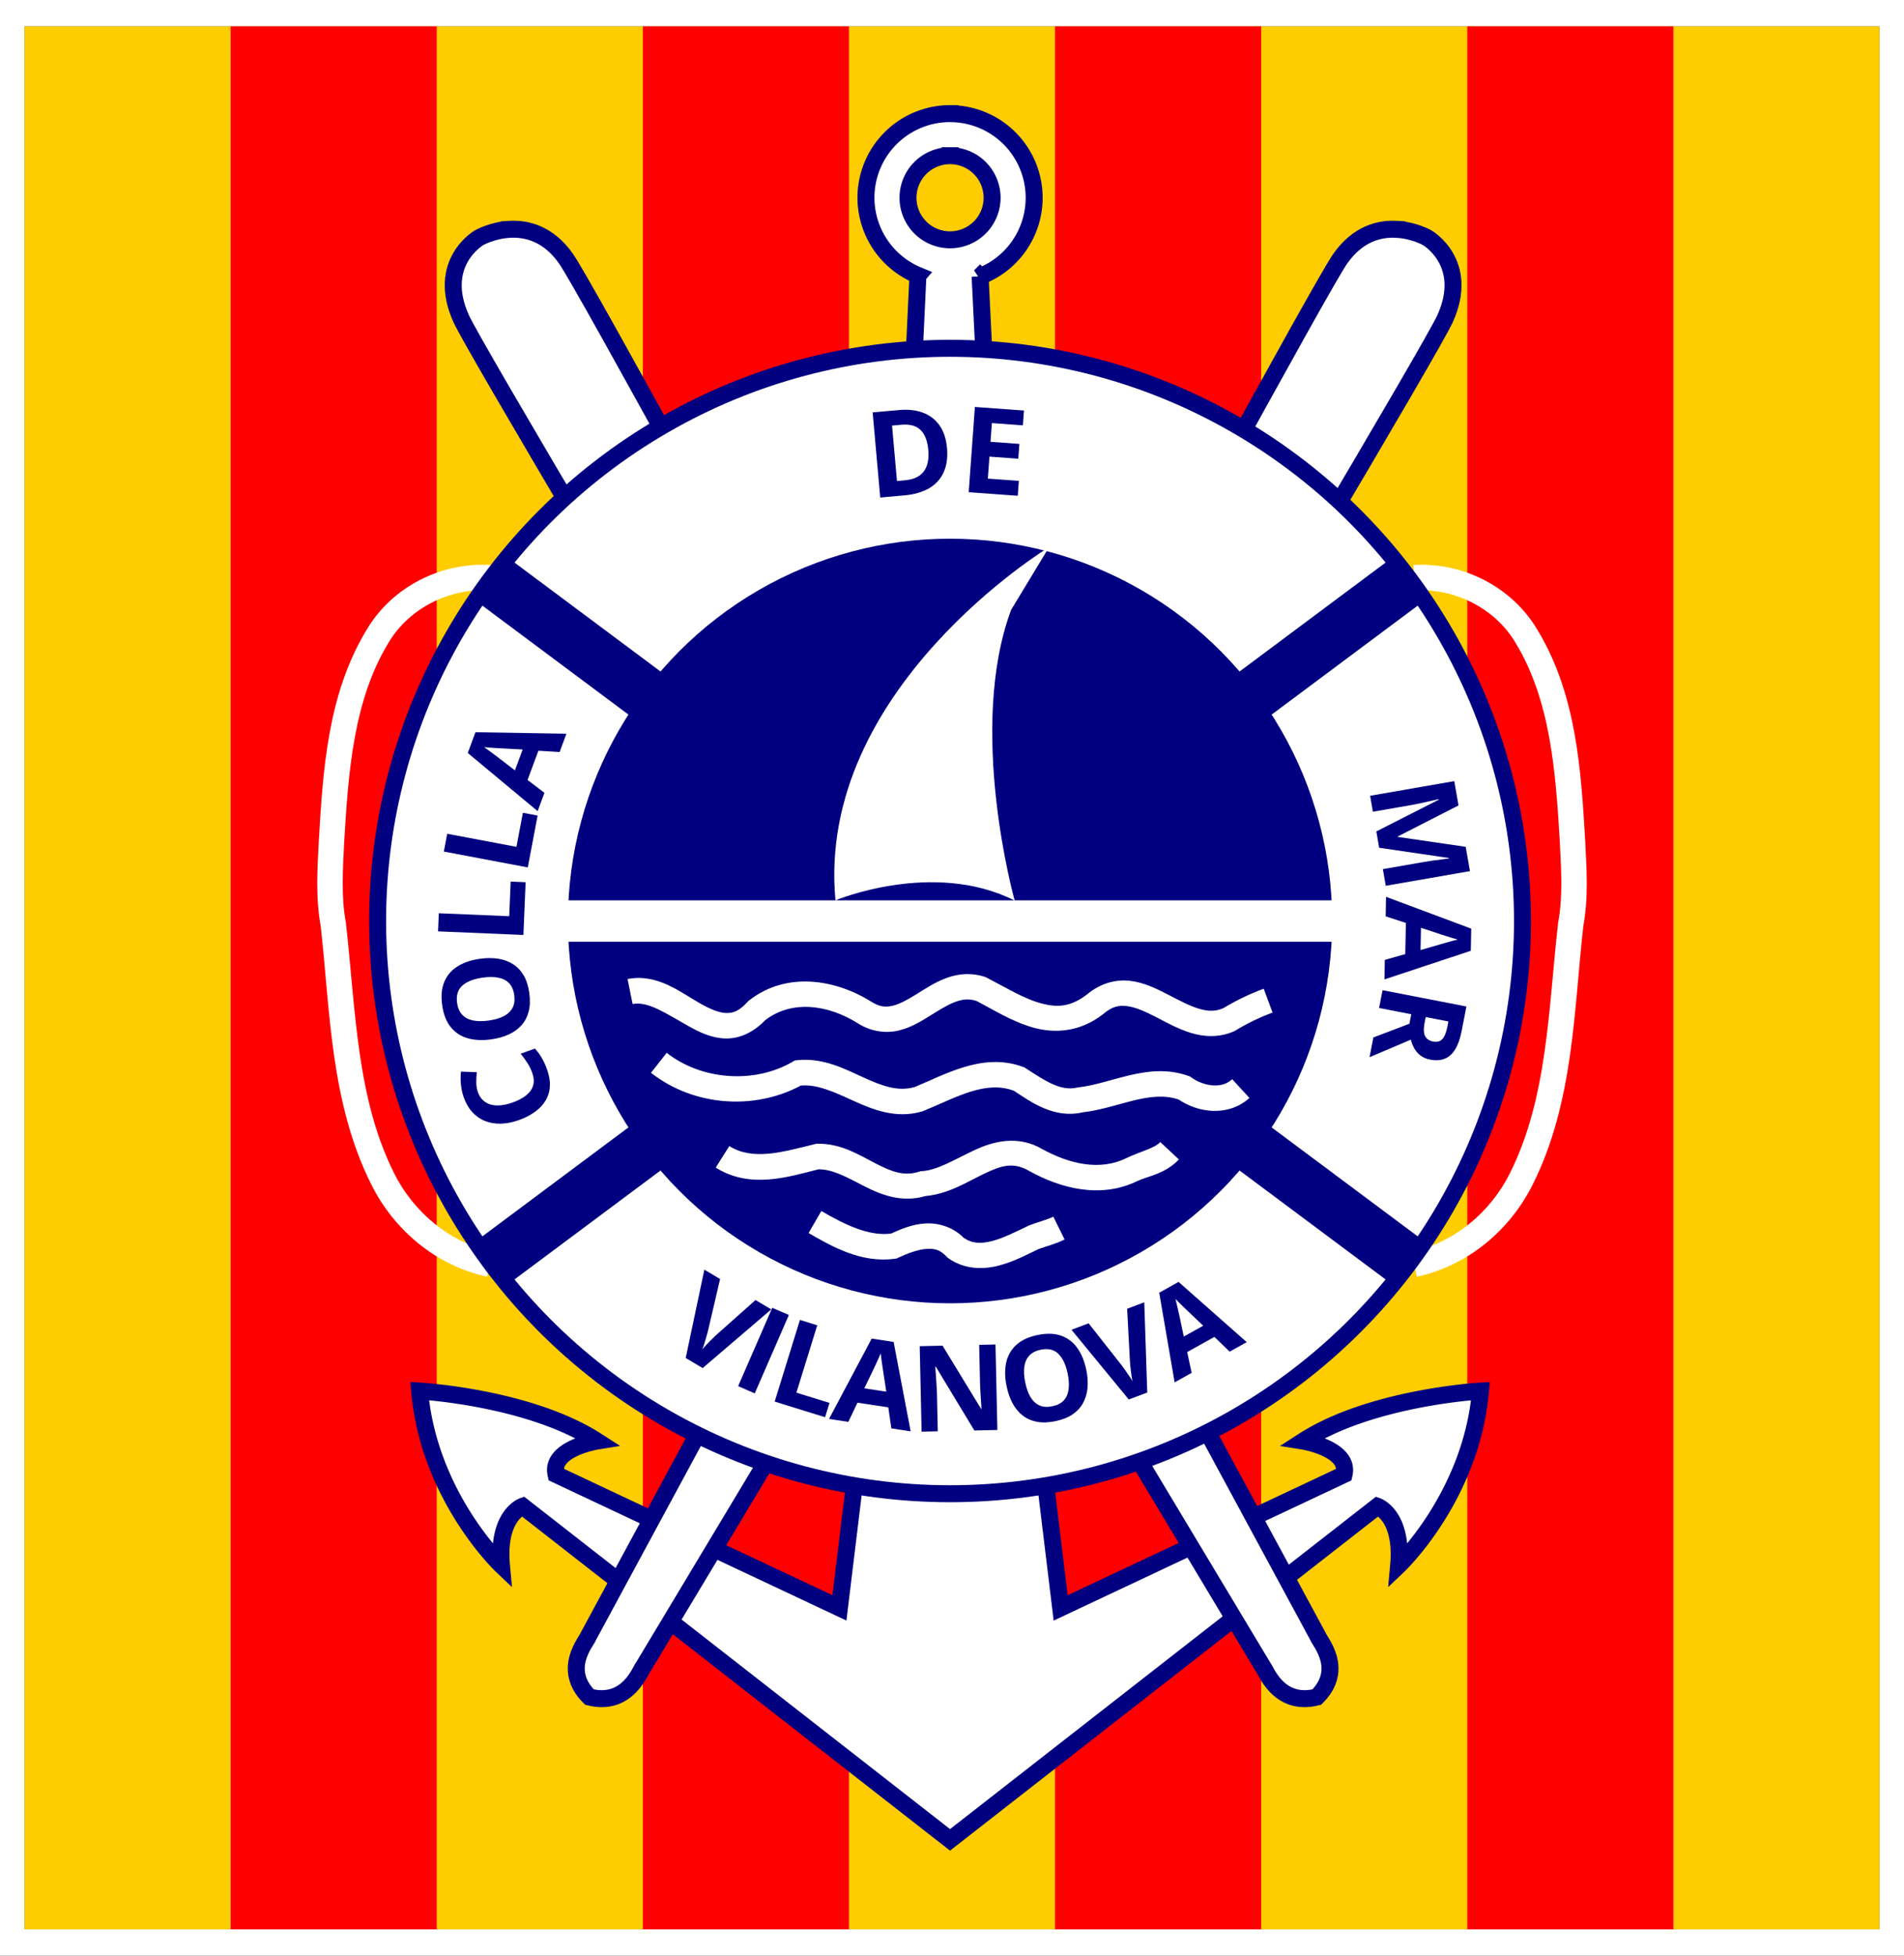 <?xml version="1.0" encoding="UTF-8" standalone="no"?>
<!-- Created with Inkscape (http://www.inkscape.org/) -->
<svg width="112.254mm" height="115.249mm" viewBox="0 0 112.254 115.249" version="1.1" id="svg1" xml:space="preserve" sodipodi:docname="escut_vlnv_colla-de-mar.svg" inkscape:version="1.3 (0e150ed6c4, 2023-07-21)" xmlns:inkscape="http://www.inkscape.org/namespaces/inkscape" xmlns:sodipodi="http://sodipodi.sourceforge.net/DTD/sodipodi-0.dtd" xmlns="http://www.w3.org/2000/svg" xmlns:svg="http://www.w3.org/2000/svg"><rect x="0" y="0" width="112.254" height="115.249" fill="#333333" stroke="none"/><sodipodi:namedview id="namedview1" pagecolor="#ffffff" bordercolor="#666666" borderopacity="1.0" inkscape:showpageshadow="2" inkscape:pageopacity="0.0" inkscape:pagecheckerboard="0" inkscape:deskcolor="#d1d1d1" inkscape:document-units="mm" inkscape:zoom="1.0469406" inkscape:cx="272.69932" inkscape:cy="220.1653" inkscape:window-width="1920" inkscape:window-height="1009" inkscape:window-x="-8" inkscape:window-y="111" inkscape:window-maximized="1" inkscape:current-layer="layer1"/><defs id="defs1"/><g inkscape:label="Capa 1" inkscape:groupmode="layer" id="layer1"><path id="path31" style="color:#000000;fill:#ffffff;stroke-width:1.038;stroke-linecap:square;-inkscape-stroke:none" d="m -7.2e-5,-1.5e-4 v 1.556 113.693 h 7.522 6.074 98.659 V -1.5e-4 H 13.595 7.521 Z m 1.445,1.557 h 6.076 6.076 97.213 V 113.691 h -97.213 -6.076 -6.076 z"/><path style="color:#000000;fill:#ffcc00;stroke-width:1.038;stroke-linecap:square;-inkscape-stroke:none" d="m 1.445,1.557 v 112.134 h 6.076 6.076 97.213 V 1.557 h -97.213 -6.076 z" id="path30"/><path id="rect21" style="fill:#ff0000;fill-opacity:1;stroke:none;stroke-width:1.558;stroke-linecap:square;stroke-dasharray:none;stroke-opacity:1" d="m 13.597,1.557 v 112.134 h 12.152 V 1.557 Z m 24.303,0 V 113.691 H 50.052 V 1.557 Z m 24.303,0 V 113.691 H 74.355 V 1.557 Z m 24.303,0 V 113.691 H 98.658 V 1.557 Z"/><path style="color:#000000;fill:#ffffff;-inkscape-stroke:none" d="m 28.928,33.295 c -2.906,-0.178 -5.798,1.271 -7.303,3.801 -3.1e-4,5.2e-4 3.1e-4,0.001 0,0.002 -2.322,3.813 -2.582,8.311 -2.828,12.426 v 0.004 0.004 c -0.081,1.63 -0.206,3.332 0.117,5.078 l -0.008,-0.053 c 0.562,4.986 0.563,10.396 2.98,15.234 1.345,2.702 3.829,4.795 6.836,5.443 l 0.316,-1.467 c -2.52,-0.543 -4.657,-2.329 -5.811,-4.646 v -0.002 c -2.215,-4.433 -2.257,-9.632 -2.832,-14.73 l -0.002,-0.027 -0.006,-0.025 c -0.278,-1.503 -0.175,-3.081 -0.094,-4.73 0.246,-4.11 0.54,-8.327 2.611,-11.729 l 0.002,-0.004 0.002,-0.004 c 1.197,-2.018 3.58,-3.222 5.926,-3.078 z" id="path12-9"/><path style="color:#000000;fill:#ffffff;-inkscape-stroke:none" d="m 83.327,33.295 c 2.906,-0.178 5.798,1.271 7.303,3.801 3.1e-4,5.2e-4 -3.1e-4,0.001 0,0.002 2.322,3.813 2.582,8.311 2.828,12.426 v 0.004 0.004 c 0.081,1.63 0.206,3.332 -0.117,5.078 l 0.008,-0.053 c -0.562,4.986 -0.563,10.396 -2.98,15.234 -1.345,2.702 -3.829,4.795 -6.836,5.443 l -0.316,-1.467 c 2.52,-0.543 4.657,-2.329 5.811,-4.646 v -0.002 c 2.215,-4.433 2.257,-9.632 2.832,-14.73 l 0.002,-0.027 0.006,-0.025 c 0.278,-1.503 0.175,-3.081 0.094,-4.73 -0.246,-4.11 -0.54,-8.327 -2.611,-11.729 l -0.002,-0.004 -0.002,-0.004 C 88.147,35.851 85.765,34.648 83.419,34.792 Z" id="path13"/><path id="path9-1" style="fill:#ffffff;stroke:#000080;stroke-width:1;stroke-linecap:butt;stroke-linejoin:miter;stroke-dasharray:none;stroke-opacity:1" d="m 56.012,6.695 a 4.958,4.958 0 0 0 -4.958,4.958 4.958,4.958 0 0 0 3.071,4.575 l -0.007,0.008 -3.109,66.004 -1.519,12.509 -16.708,-7.863 c -0.357,-1.519 2.412,-1.966 2.412,-1.966 -4.021,-2.591 -10.454,-2.949 -10.454,-2.949 0.536,6.201 4.825,10.275 4.825,10.275 -0.268,-2.949 1.251,-3.485 1.251,-3.485 L 56.011,108.419 81.208,88.763 c 0,0 1.519,0.536 1.251,3.485 0,0 4.289,-4.075 4.825,-10.275 0,0 -6.433,0.357 -10.454,2.949 0,0 2.77,0.447 2.412,1.966 l -16.708,7.863 -1.519,-12.509 -3.231,-65.956 -0.001,-10e-4 a 4.958,4.958 0 0 0 3.187,-4.63 4.958,4.958 0 0 0 -4.958,-4.958 z m 0,2.479 a 2.479,2.479 0 0 1 2.479,2.479 2.479,2.479 0 0 1 -2.479,2.479 2.479,2.479 0 0 1 -2.479,-2.479 2.479,2.479 0 0 1 2.479,-2.479 z"/><path id="path11" style="fill:#ffffff;fill-opacity:1;stroke:#000080;stroke-width:1;stroke-linecap:butt;stroke-linejoin:miter;stroke-dasharray:none;stroke-opacity:1" d="m 82.355,13.513 c -1.02,-0.06 -2.3,0.252 -3.342,1.736 -2.085,2.969 -44.317,81.159 -44.317,81.159 -0.095,0.307 -1.61,1.938 0.056,3.596 2.284,0.574 3.023,-1.642 3.164,-1.76 0,0 45.788,-76.162 47.282,-79.468 1.494,-3.306 -1.064,-4.772 -1.064,-4.772 0,0 -0.759,-0.431 -1.779,-0.491 z" sodipodi:nodetypes="sscccscs"/><path id="path32" style="fill:#ffffff;fill-opacity:1;stroke:#000080;stroke-width:1;stroke-linecap:butt;stroke-linejoin:miter;stroke-dasharray:none;stroke-opacity:1" d="m 30.032,13.513 c 1.02,-0.06 2.3,0.252 3.342,1.736 2.085,2.969 44.317,81.159 44.317,81.159 0.095,0.307 1.61,1.938 -0.056,3.596 -2.284,0.574 -3.023,-1.642 -3.164,-1.76 0,0 -45.788,-76.162 -47.282,-79.468 -1.494,-3.306 1.064,-4.772 1.064,-4.772 0,0 0.759,-0.431 1.779,-0.491 z" sodipodi:nodetypes="sscccscs"/><circle style="fill:#ffffff;stroke:#000080;stroke-width:1;stroke-linecap:square;stroke-dasharray:none;stroke-opacity:1" id="circle1-4" cx="56.012" cy="54.273" r="33.749"/><path id="rect4-4" style="fill:#000080;fill-opacity:1;stroke:none;stroke-width:3.602;stroke-linecap:square" d="m 29.828,32.774 -1.893,2.538 25.428,18.96 -25.428,18.96 1.893,2.538 L 56.012,56.248 82.195,75.771 84.088,73.233 58.66,54.273 84.088,35.312 82.195,32.774 56.012,52.297 Z"/><circle style="fill:#000080;stroke:none;stroke-width:1.895;stroke-linecap:square" id="path1-3" cx="56.012" cy="54.273" r="22.528"/><path id="rect3-9" style="fill:#ffffff;fill-opacity:1;stroke:none;stroke-width:2.686;stroke-linecap:square" d="m 61.85,32.241 c 0,0 -13.756,8.337 -12.594,20.814 0,0 5.742,-2.401 10.539,0 H 49.256 33.219 v 2.436 H 78.804 v -2.436 h -18.985 c -0.019,-0.069 -2.817,-10.1 -0.207,-17.115 1.9e-4,-5.1e-4 3.2e-4,-0.001 5.1e-4,-0.002 z"/><path id="path5-4" style="color:#000000;fill:#ffffff;-inkscape-stroke:none" d="m 57.127,57.401 c -0.499,-0.011 -0.972,0.093 -1.39,0.254 -0.669,0.257 -1.232,0.64 -1.75,0.959 -0.517,0.32 -0.984,0.571 -1.385,0.658 -0.401,0.087 -0.735,0.067 -1.238,-0.246 l 0.004,0.004 c -2.102,-1.324 -4.992,-1.801 -7.195,-0.084 l -0.051,0.039 -0.041,0.047 c -0.519,0.568 -0.875,0.674 -1.275,0.662 -0.4,-0.012 -0.908,-0.216 -1.485,-0.539 -1.154,-0.647 -2.559,-1.816 -4.322,-1.461 l 0.297,1.471 c 0.908,-0.183 1.995,0.572 3.291,1.299 0.648,0.363 1.355,0.707 2.176,0.731 0.794,0.023 1.634,-0.33 2.351,-1.078 1.591,-1.223 3.737,-0.901 5.455,0.181 l 0.002,0.002 0.002,0.002 c 0.791,0.492 1.631,0.594 2.348,0.438 0.716,-0.156 1.312,-0.513 1.856,-0.85 0.544,-0.336 1.043,-0.658 1.5,-0.834 0.454,-0.175 0.831,-0.221 1.303,-0.07 0.995,0.521 2.08,1.209 3.315,1.561 1.273,0.362 2.768,0.281 4.127,-0.776 l 0.012,-0.01 0.013,-0.009 c 0.531,-0.45 0.916,-0.521 1.395,-0.465 0.478,0.056 1.051,0.306 1.682,0.629 0.63,0.323 1.31,0.713 2.08,0.949 0.77,0.237 1.673,0.297 2.555,-0.096 l 0.043,-0.02 0.041,-0.025 c 0.687,-0.42 1.426,-0.774 2.183,-1.055 l -0.521,-1.406 c -0.825,0.305 -1.626,0.69 -2.382,1.146 -0.494,0.213 -0.933,0.188 -1.477,0.02 -0.554,-0.17 -1.173,-0.508 -1.836,-0.847 -0.663,-0.34 -1.376,-0.69 -2.194,-0.785 -0.809,-0.094 -1.719,0.129 -2.514,0.791 -1.004,0.781 -1.82,0.793 -2.797,0.516 -0.977,-0.278 -2.041,-0.93 -3.141,-1.498 l -0.054,-0.027 -0.059,-0.02 c -0.313,-0.102 -0.623,-0.149 -0.922,-0.156 z m -17.82,4.638 -0.926,1.178 c 2.487,1.954 6.046,2.241 8.836,0.752 0.969,-0.082 1.949,0.377 3.086,0.892 1.152,0.522 2.512,1.082 4.053,0.635 l 0.037,-0.01 0.035,-0.015 c 0.969,-0.393 1.919,-0.874 2.824,-1.151 0.898,-0.274 1.709,-0.347 2.525,-0.043 1.033,0.677 2.366,1.654 4.055,1.27 1.11,-0.132 2.132,-0.49 3.074,-0.715 0.938,-0.224 1.767,-0.311 2.579,-0.041 0.575,0.385 1.255,0.631 1.968,0.668 0.76,0.04 1.577,-0.179 2.209,-0.76 l -1.016,-1.105 c -0.307,0.282 -0.679,0.39 -1.115,0.367 -0.436,-0.023 -0.915,-0.199 -1.285,-0.465 l -0.086,-0.061 -0.098,-0.035 c -1.231,-0.441 -2.43,-0.284 -3.504,-0.027 -1.074,0.256 -2.066,0.603 -2.963,0.7 l -0.045,0.006 -0.045,0.01 c -0.991,0.231 -1.922,-0.422 -3.033,-1.141 l -0.066,-0.043 -0.074,-0.027 c -1.222,-0.466 -2.437,-0.32 -3.518,0.01 -1.057,0.323 -2.019,0.812 -2.887,1.168 -0.991,0.283 -1.9,-0.057 -3.006,-0.559 -1.11,-0.503 -2.371,-1.177 -3.892,-1.025 l -0.162,0.015 -0.141,0.082 c -2.253,1.315 -5.369,1.082 -7.42,-0.53 z m 20.244,5.183 c -0.087,0.002 -0.174,0.008 -0.259,0.015 v -10e-4 c -0.687,0.063 -1.333,0.299 -1.902,0.568 -1.138,0.539 -2.128,1.152 -3.022,1.207 l -0.092,0.006 -0.088,0.027 c -0.915,0.288 -1.637,-0.008 -2.575,-0.49 C 50.676,68.073 49.6,67.377 48.212,67.397 l -0.084,0.002 -0.082,0.02 c -1.86,0.454 -3.644,1.001 -5.049,0.115 l -0.799,1.27 c 2.04,1.286 4.304,0.539 6.059,0.101 0.842,-0.004 1.673,0.468 2.672,0.982 0.991,0.51 2.228,1.009 3.644,0.592 1.376,-0.125 2.485,-0.857 3.459,-1.319 1.003,-0.476 1.706,-0.704 2.646,-0.158 l 0.006,0.004 0.008,0.004 c 1.859,1.026 4.209,1.645 6.383,0.576 l 0.002,-0.001 c 0.597,-0.276 1.631,-0.413 2.426,-1.262 L 68.407,67.299 c -0.342,0.366 -1.093,0.524 -1.963,0.928 l -0.009,0.004 -0.008,0.004 c -1.583,0.786 -3.386,0.357 -5.01,-0.539 l 0.013,0.008 C 60.796,67.336 60.161,67.207 59.552,67.222 Z m -11.127,4.14 -0.753,1.297 c 1.389,0.807 3.12,1.783 5.068,1.518 l 0.114,-0.013 0.103,-0.049 c 0.575,-0.268 1.169,-0.485 1.652,-0.519 0.483,-0.035 0.819,0.045 1.196,0.451 l 0.053,0.056 0.064,0.045 c 0.942,0.666 2.037,0.669 2.955,0.432 0.898,-0.232 1.694,-0.661 2.357,-0.977 0.423,-0.16 0.96,-0.278 1.533,-0.563 l -0.666,-1.344 c -0.365,0.181 -0.848,0.296 -1.398,0.504 l -0.027,0.01 -0.027,0.014 c -0.72,0.34 -1.472,0.73 -2.147,0.904 -0.658,0.17 -1.166,0.162 -1.676,-0.181 -0.671,-0.671 -1.546,-0.905 -2.324,-0.849 -0.728,0.052 -1.373,0.326 -1.963,0.592 -6.2e-4,9e-5 -10e-4,-8e-5 -0.002,0 -1.312,0.178 -2.758,-0.541 -4.111,-1.328 z"/><path style="-inkscape-font-specification:'Open Sans Bold';fill:#000080;stroke-width:0.265" d="m 45.471,77.159 -4.042,3.458 -1.002,-0.594 1.1,-5.204 0.927,0.55 -0.714,3.061 q -0.018,0.077 -0.078,0.286 -0.058,0.206 -0.13,0.436 -0.067,0.228 -0.127,0.369 0.095,-0.12 0.257,-0.292 0.165,-0.17 0.315,-0.322 0.155,-0.153 0.216,-0.208 l 2.35,-2.091 z m -1.952,4.523 2.011,-4.618 0.979,0.426 -2.011,4.618 z m 2.154,0.91 1.489,-4.812 1.02,0.316 -1.229,3.969 1.952,0.604 -0.261,0.843 z m 6.879,1.579 -0.181,-1.24 -1.815,-0.275 -0.541,1.131 -1.138,-0.173 2.516,-4.734 1.291,0.196 1.006,5.268 z m -0.299,-2.164 -0.185,-1.213 q -0.017,-0.121 -0.047,-0.31 -0.027,-0.192 -0.056,-0.388 -0.026,-0.199 -0.038,-0.344 -0.055,0.134 -0.148,0.333 -0.089,0.196 -0.171,0.371 -0.082,0.176 -0.118,0.25 l -0.533,1.104 z m 6.549,2.258 -1.357,0.03 -2.274,-3.761 -0.031,6.8e-4 q 0.019,0.237 0.035,0.478 0.016,0.241 0.031,0.482 0.016,0.237 0.031,0.478 l 0.052,2.37 -0.954,0.021 -0.111,-5.036 1.347,-0.03 2.27,3.723 0.024,-5.3e-4 q -0.012,-0.234 -0.028,-0.465 -0.015,-0.231 -0.031,-0.461 -0.012,-0.231 -0.024,-0.461 l -0.052,-2.383 0.961,-0.021 z m 5.243,-3.54 q 0.117,0.57 0.071,1.069 -0.047,0.495 -0.268,0.892 -0.218,0.396 -0.623,0.669 -0.406,0.269 -1.01,0.393 -0.604,0.123 -1.083,0.035 -0.479,-0.092 -0.839,-0.37 -0.356,-0.279 -0.594,-0.719 -0.238,-0.44 -0.355,-1.014 -0.157,-0.766 -0.023,-1.384 0.137,-0.622 0.596,-1.043 0.459,-0.421 1.266,-0.586 0.803,-0.164 1.384,0.044 0.584,0.208 0.95,0.727 0.37,0.519 0.527,1.288 z m -3.601,0.736 q 0.106,0.516 0.31,0.865 0.208,0.344 0.526,0.49 0.317,0.143 0.756,0.053 0.446,-0.091 0.682,-0.347 0.235,-0.259 0.284,-0.656 0.052,-0.401 -0.054,-0.917 -0.159,-0.776 -0.54,-1.163 -0.381,-0.386 -1.046,-0.25 -0.442,0.09 -0.681,0.35 -0.236,0.256 -0.291,0.657 -0.052,0.398 0.054,0.917 z m 7.018,-4.719 0.177,5.317 -1.089,0.411 -3.378,-4.109 1.009,-0.381 1.945,2.469 q 0.049,0.062 0.175,0.24 0.125,0.174 0.259,0.374 0.136,0.195 0.209,0.33 -0.034,-0.149 -0.067,-0.383 -0.03,-0.235 -0.055,-0.447 -0.023,-0.216 -0.028,-0.299 l -0.166,-3.141 z m 5.038,2.908 -0.903,-0.869 -1.604,0.894 0.265,1.225 -1.005,0.56 -0.909,-5.283 1.141,-0.636 4.021,3.549 z m -1.561,-1.528 -0.889,-0.845 q -0.087,-0.086 -0.227,-0.217 -0.139,-0.136 -0.282,-0.273 -0.142,-0.142 -0.241,-0.248 0.039,0.14 0.087,0.354 0.05,0.209 0.092,0.398 0.042,0.189 0.06,0.27 l 0.254,1.199 z" id="text14" aria-label="VILANOVA"/><path style="-inkscape-font-specification:'Open Sans Bold';fill:#000080;stroke-width:0.265" d="m 81.144,48.994 3.685,-1.872 -0.005,-0.031 q -0.138,0.031 -0.417,0.094 -0.275,0.065 -0.589,0.134 -0.313,0.069 -0.568,0.113 l -2.308,0.401 -0.164,-0.94 4.962,-0.863 0.249,1.432 -3.59,1.834 0.004,0.02 4.011,0.586 0.249,1.432 -4.962,0.863 -0.171,-0.981 2.349,-0.409 q 0.234,-0.041 0.541,-0.087 0.307,-0.043 0.585,-0.077 0.281,-0.035 0.421,-0.052 l -0.005,-0.031 -4.109,-0.604 z m 0.501,7.57 1.206,-0.342 0.036,-1.836 -1.192,-0.388 0.022,-1.15 5.022,1.875 -0.025,1.305 -5.091,1.686 z m 2.106,-0.579 1.178,-0.342 q 0.118,-0.032 0.301,-0.087 0.187,-0.051 0.378,-0.106 0.194,-0.051 0.336,-0.083 -0.141,-0.037 -0.349,-0.103 -0.206,-0.063 -0.39,-0.121 -0.185,-0.059 -0.264,-0.084 L 83.776,54.672 Z m 2.424,4.767 q -0.131,0.673 -0.378,1.078 -0.248,0.408 -0.617,0.557 -0.369,0.149 -0.87,0.052 -0.338,-0.066 -0.567,-0.244 -0.229,-0.178 -0.364,-0.422 -0.135,-0.244 -0.199,-0.509 l -2.437,1.035 0.226,-1.163 2.127,-0.811 0.108,-0.558 -1.897,-0.369 0.204,-1.048 4.944,0.961 z m -0.845,-0.241 0.062,-0.318 -1.336,-0.26 -0.066,0.338 q -0.101,0.521 0.028,0.778 0.132,0.261 0.47,0.327 0.352,0.068 0.548,-0.146 0.195,-0.211 0.294,-0.718 z" id="text15" aria-label="MAR"/><path style="-inkscape-font-specification:'Open Sans Bold';fill:#000080;stroke-width:0.265" d="m 55.832,26.391 q 0.076,0.848 -0.2,1.446 -0.272,0.595 -0.861,0.938 -0.589,0.34 -1.454,0.417 l -1.421,0.127 -0.447,-5.017 1.575,-0.14 q 0.789,-0.07 1.394,0.159 0.605,0.226 0.973,0.747 0.368,0.517 0.44,1.324 z m -1.102,0.126 q -0.05,-0.556 -0.246,-0.898 -0.193,-0.346 -0.528,-0.489 -0.331,-0.143 -0.798,-0.102 l -0.566,0.051 0.291,3.267 0.456,-0.041 q 0.779,-0.07 1.119,-0.518 0.344,-0.449 0.271,-1.269 z m 5.275,2.698 -2.893,-0.21 0.365,-5.023 2.893,0.21 -0.064,0.873 -1.828,-0.133 -0.08,1.103 1.701,0.124 -0.064,0.873 -1.701,-0.124 -0.094,1.295 1.828,0.133 z" id="text16" aria-label="DE"/><path style="-inkscape-font-specification:'Open Sans Bold';fill:#000080;stroke-width:0.265" d="m 28.174,64.358 q 0.103,0.289 0.297,0.472 0.189,0.181 0.455,0.258 0.264,0.074 0.59,0.045 0.326,-0.029 0.699,-0.162 0.503,-0.18 0.816,-0.431 0.308,-0.253 0.403,-0.583 0.091,-0.329 -0.057,-0.744 -0.103,-0.289 -0.271,-0.554 -0.169,-0.269 -0.411,-0.567 l 0.843,-0.301 q 0.242,0.268 0.406,0.554 0.167,0.284 0.303,0.664 0.262,0.733 0.13,1.315 -0.137,0.579 -0.601,1.001 -0.467,0.423 -1.197,0.684 -0.539,0.192 -1.038,0.206 -0.5,0.014 -0.928,-0.151 -0.429,-0.165 -0.755,-0.517 -0.327,-0.351 -0.519,-0.89 -0.126,-0.354 -0.162,-0.74 -0.04,-0.388 -1.8e-4,-0.768 l 0.933,0.032 q -0.031,0.311 -0.029,0.614 0.002,0.303 0.095,0.562 z m 0.133,-7.86 q 0.577,-0.08 1.071,-0.002 0.491,0.078 0.873,0.324 0.381,0.243 0.628,0.664 0.243,0.422 0.327,1.033 0.085,0.611 -0.035,1.083 -0.122,0.473 -0.423,0.813 -0.301,0.337 -0.756,0.546 -0.455,0.209 -1.035,0.289 -0.775,0.107 -1.383,-0.066 -0.612,-0.176 -1.003,-0.661 -0.391,-0.485 -0.503,-1.301 -0.112,-0.812 0.133,-1.378 0.245,-0.569 0.786,-0.902 0.541,-0.336 1.319,-0.443 z m 0.504,3.641 q 0.522,-0.072 0.883,-0.254 0.357,-0.185 0.523,-0.493 0.163,-0.308 0.101,-0.751 -0.062,-0.45 -0.302,-0.702 -0.243,-0.252 -0.636,-0.326 -0.397,-0.077 -0.919,-0.005 -0.785,0.109 -1.195,0.464 -0.41,0.356 -0.317,1.028 0.062,0.447 0.306,0.702 0.24,0.252 0.637,0.333 0.393,0.078 0.919,0.005 z m 2.047,-5.044 -5.032,-0.212 0.045,-1.067 4.151,0.174 0.086,-2.041 0.881,0.037 z m 0.259,-3.979 -4.949,-0.936 0.198,-1.049 4.082,0.772 0.38,-2.007 0.867,0.164 z m 1.877,-6.801 -1.251,-0.075 -0.64,1.721 0.996,0.76 -0.401,1.079 -4.121,-3.429 0.455,-1.224 5.362,0.09 z m -2.179,-0.149 -1.225,-0.066 q -0.122,-0.008 -0.313,-0.017 -0.194,-0.013 -0.392,-0.024 -0.2,-0.016 -0.344,-0.033 0.12,0.082 0.296,0.213 0.173,0.127 0.328,0.243 0.155,0.117 0.221,0.167 l 0.972,0.747 z" id="text17" aria-label="COLLA"/></g></svg>